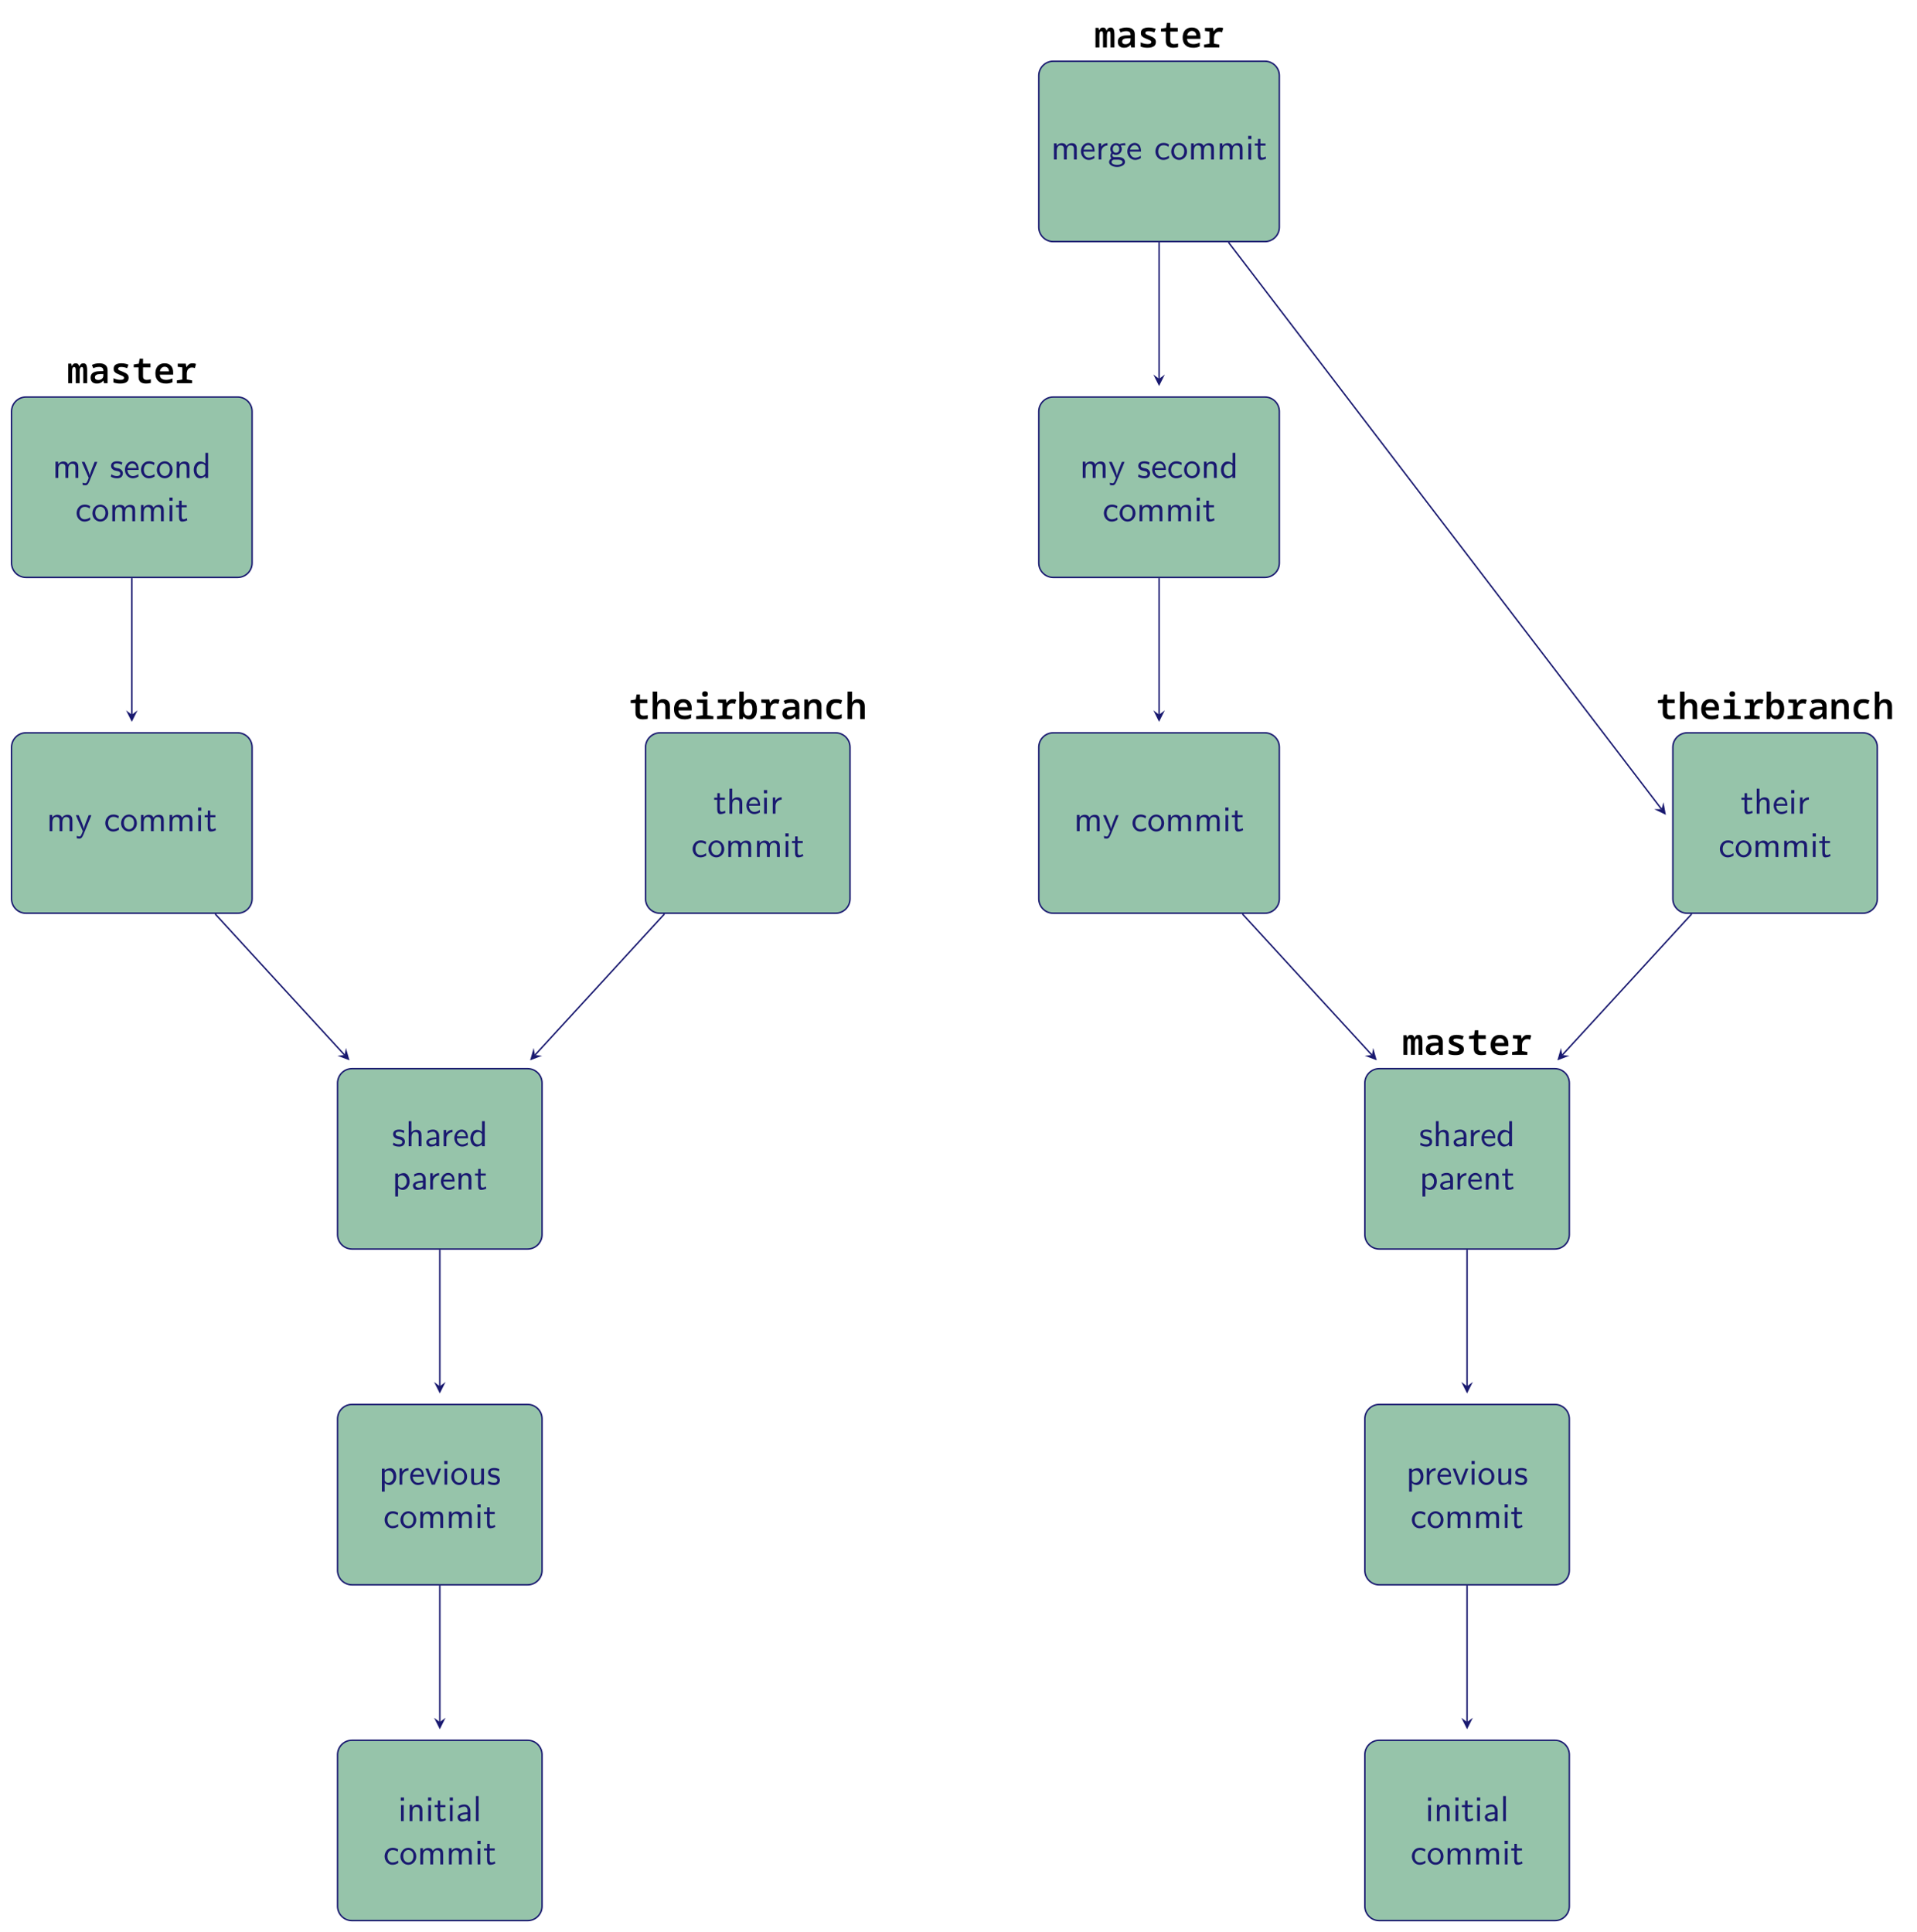 <svg height="533.571pt" viewBox="0 0 529.286 533.571" width="529.286pt" xmlns="http://www.w3.org/2000/svg" xmlns:xlink="http://www.w3.org/1999/xlink"><clipPath id="a"><path d="m371 474h68v59.57h-68zm0 0"/></clipPath><clipPath id="b"><path d="m87 474h69v59.57h-69zm0 0"/></clipPath><symbol id="c" overflow="visible"><path d="m3.594-1.281c0-.547-.375-.875-.391-.906-.391-.359-.656-.422-1.156-.5-.547-.109-1.016-.219-1.016-.703 0-.609.719-.609.859-.609.312 0 .844.031 1.406.375l.125-.656c-.516-.234-.922-.312-1.438-.312-.25 0-1.656 0-1.656 1.297 0 .5.297.812.547 1 .297.219.516.266 1.062.375.359.062.938.188.938.719 0 .688-.781.688-.938.688-.797 0-1.359-.375-1.531-.484l-.125.672c.312.156.859.438 1.672.438.188 0 .734 0 1.156-.312.312-.25.484-.641.484-1.078zm0 0"/></symbol><symbol id="d" overflow="visible"><path d="m4.344 0v-2.969c0-.656-.156-1.562-1.375-1.562-.609 0-1.094.297-1.406.719v-3.109h-.75v6.922h.766v-2.438c0-.656.25-1.484 1.016-1.484.953 0 .969.703.969 1.016v2.906zm0 0"/></symbol><symbol id="e" overflow="visible"><path d="m4.078 0v-2.875c0-1.016-.734-1.719-1.641-1.719-.656 0-1.109.156-1.562.422l.047.656c.531-.359 1.016-.484 1.516-.484.469 0 .859.391.859 1.125v.438c-1.5.016-2.766.438-2.766 1.312 0 .422.281 1.234 1.141 1.234.141 0 1.078-.016 1.656-.469v.359zm-.781-1.312c0 .188 0 .438-.344.625-.281.172-.656.188-.766.188-.484 0-.938-.234-.938-.641 0-.703 1.625-.766 2.047-.797zm0 0"/></symbol><symbol id="f" overflow="visible"><path d="m3.266-3.875v-.656c-.891 0-1.438.5-1.75.953v-.906h-.703v4.484h.75v-2.141c0-.984.719-1.703 1.703-1.734zm0 0"/></symbol><symbol id="g" overflow="visible"><path d="m4.125-2.188c0-.328-.016-1.078-.391-1.688-.422-.609-1.016-.719-1.375-.719-1.109 0-2.016 1.062-2.016 2.344 0 1.312.969 2.359 2.156 2.359.625 0 1.203-.234 1.594-.516l-.062-.656c-.625.531-1.297.562-1.516.562-.797 0-1.438-.703-1.469-1.688zm-.562-.547h-2.469c.156-.75.688-1.25 1.266-1.25.516 0 1.062.328 1.203 1.25zm0 0"/></symbol><symbol id="h" overflow="visible"><path d="m4.328 0v-6.922h-.75v2.938c-.531-.438-1.078-.547-1.453-.547-.984 0-1.766 1.031-1.766 2.312 0 1.312.766 2.328 1.719 2.328.328 0 .906-.094 1.469-.625v.516zm-.781-1.391c0 .141-.016.328-.328.609-.234.203-.484.281-.734.281-.625 0-1.344-.469-1.344-1.703 0-1.312.859-1.719 1.438-1.719.453 0 .75.219.969.547zm0 0"/></symbol><symbol id="i" overflow="visible"><path d="m4.781-2.219c0-1.203-.625-2.312-1.578-2.312-.594 0-1.172.203-1.641.594v-.484h-.75v6.359h.781v-2.391c.312.281.75.562 1.344.562.969 0 1.844-.984 1.844-2.328zm-.781 0c0 1.016-.703 1.719-1.453 1.719-.391 0-.656-.203-.859-.469-.094-.141-.094-.172-.094-.344v-2c.234-.359.625-.578 1.062-.578.75 0 1.344.75 1.344 1.672zm0 0"/></symbol><symbol id="j" overflow="visible"><path d="m4.344 0v-2.969c0-.656-.156-1.562-1.375-1.562-.891 0-1.391.672-1.438.75v-.703h-.719v4.484h.766v-2.438c0-.656.25-1.484 1.016-1.484.953 0 .969.703.969 1.016v2.906zm0 0"/></symbol><symbol id="k" overflow="visible"><path d="m3.312-.266-.156-.594c-.266.219-.578.328-.906.328-.359 0-.5-.297-.5-.828v-2.484h1.406v-.578h-1.406v-1.266h-.688v1.266h-.875v.578h.844v2.656c0 .594.141 1.297.828 1.297s1.203-.25 1.453-.375zm0 0"/></symbol><symbol id="l" overflow="visible"><path d="m7.109 0v-2.969c0-.672-.156-1.562-1.375-1.562-.594 0-1.109.281-1.484.812-.25-.75-.953-.812-1.266-.812-.719 0-1.188.406-1.453.766v-.719h-.719v4.484h.766v-2.438c0-.688.281-1.484 1.016-1.484.922 0 .969.641.969 1.016v2.906h.781v-2.438c0-.688.266-1.484 1.016-1.484.922 0 .969.641.969 1.016v2.906zm0 0"/></symbol><symbol id="m" overflow="visible"><path d="m4.453-4.422h-.75c-1.297 3.172-1.328 3.625-1.328 3.859h-.016c-.062-.672-.859-2.531-.891-2.625l-.547-1.234h-.781l1.938 4.422-.359.891c-.266.578-.438.578-.578.578-.156 0-.469-.031-.766-.156l.047.656c.219.047.5.078.719.078.359 0 .719-.125 1.125-1.141zm0 0"/></symbol><symbol id="n" overflow="visible"><path d="m4.141-.406-.062-.656c-.516.391-1.047.531-1.562.531-.828 0-1.375-.719-1.375-1.688 0-.781.359-1.734 1.422-1.734.516 0 .859.078 1.406.438l.125-.656c-.594-.328-.938-.422-1.547-.422-1.375 0-2.188 1.203-2.188 2.375 0 1.234.906 2.328 2.156 2.328.531 0 1.078-.141 1.625-.516zm0 0"/></symbol><symbol id="o" overflow="visible"><path d="m4.672-2.188c0-1.344-1-2.406-2.172-2.406-1.234 0-2.203 1.094-2.203 2.406s1.016 2.297 2.188 2.297c1.188 0 2.188-1 2.188-2.297zm-.781-.109c0 1.188-.672 1.766-1.406 1.766-.688 0-1.406-.562-1.406-1.766s.75-1.688 1.406-1.688c.703 0 1.406.516 1.406 1.688zm0 0"/></symbol><symbol id="p" overflow="visible"><path d="m1.562 0v-4.422h-.75v4.422zm.078-5.641v-.891h-.891v.891zm0 0"/></symbol><symbol id="q" overflow="visible"><path d="m4.828-3.906-.109-.625c-.688 0-1.266.188-1.562.312-.219-.172-.547-.312-.953-.312-.859 0-1.578.719-1.578 1.625 0 .359.125.719.328.984-.297.406-.297.797-.297.844 0 .266.094.547.266.766-.516.297-.641.766-.641 1.016 0 .75.984 1.344 2.203 1.344s2.203-.578 2.203-1.344c0-1.391-1.656-1.391-2.047-1.391h-.875c-.125 0-.578 0-.578-.531 0-.109.031-.266.109-.359.203.156.531.297.906.297.891 0 1.594-.75 1.594-1.625 0-.484-.219-.859-.328-1l.047.016c.219 0 .484-.047.734-.047.172 0 .578.031.578.031zm-1.734 1c0 .766-.469 1.047-.891 1.047-.375 0-.891-.219-.891-1.047s.516-1.062.891-1.062c.422 0 .891.281.891 1.062zm.906 3.625c0 .438-.688.766-1.5.766s-1.516-.312-1.516-.781c0-.031 0-.672.766-.672h.906c.219 0 1.344 0 1.344.688zm0 0"/></symbol><symbol id="r" overflow="visible"><path d="m4.453-4.422h-.75l-.797 2.062c-.203.562-.516 1.359-.594 1.828h-.016c-.047-.359-.312-1.047-.406-1.312l-.969-2.578h-.781l1.719 4.422h.875zm0 0"/></symbol><symbol id="s" overflow="visible"><path d="m4.344 0v-4.422h-.781v2.891c0 .75-.562 1.094-1.203 1.094-.703 0-.781-.266-.781-.688v-3.297h-.766v3.328c0 .719.219 1.203 1.047 1.203.531 0 1.234-.156 1.734-.594v.484zm0 0"/></symbol><symbol id="t" overflow="visible"><path d="m1.562 0v-6.922h-.75v6.922zm0 0"/></symbol><symbol id="u" overflow="visible"><path d="m.375 0h1.078v-3.203c0-.422.031-.734.109-.938.078-.219.219-.328.438-.328.172 0 .297.078.359.219s.094.344.094.594v3.656h1.078v-3.203c0-.422.047-.75.141-.953s.234-.312.438-.312c.172 0 .297.078.344.219s.078.344.078.594v3.656h1.078v-3.516c0-.656-.078-1.156-.219-1.484s-.422-.5-.828-.5c-.297 0-.531.078-.688.219-.172.141-.312.359-.422.625h-.047c-.062-.281-.172-.484-.328-.625-.141-.141-.359-.219-.641-.219-.25 0-.438.062-.609.172-.156.109-.297.297-.391.562h-.078l-.141-.641h-.844zm0 0"/></symbol><symbol id="v" overflow="visible"><path d="m2.312.094c.344 0 .656-.047.953-.188.297-.109.562-.328.797-.609h.047l.172.703h.969v-3.609c0-.641-.203-1.109-.609-1.422-.391-.312-.969-.469-1.688-.469-.406 0-.766.047-1.094.125-.344.078-.656.203-.938.344l.406.891c.531-.25 1.047-.359 1.578-.359.375 0 .656.078.859.219s.312.391.312.719v.219l-1.172.031c-.766.016-1.328.188-1.734.469-.391.266-.594.703-.594 1.312 0 .516.156.922.453 1.203s.719.422 1.281.422zm.375-.984c-.281 0-.5-.047-.656-.172-.188-.109-.266-.297-.266-.562 0-.578.484-.875 1.438-.906l.875-.016v.453c0 .391-.141.688-.422.891-.281.219-.594.312-.969.312zm0 0"/></symbol><symbol id="w" overflow="visible"><path d="m2.734.094c.781 0 1.359-.125 1.766-.391.391-.25.594-.656.594-1.188 0-.344-.078-.609-.219-.812-.156-.203-.344-.359-.594-.5-.25-.125-.531-.25-.859-.391-.406-.156-.719-.281-.922-.375-.203-.109-.312-.25-.312-.453 0-.312.297-.469.891-.469.5 0 1.031.109 1.594.328l.375-.953c-.312-.141-.641-.234-.953-.297-.328-.062-.656-.094-.984-.094-.656 0-1.172.125-1.578.359-.391.25-.578.641-.578 1.156 0 .312.047.562.188.75.141.203.328.359.578.5.234.125.516.25.828.375.297.125.547.234.75.312.172.078.312.172.406.25.078.078.125.188.125.312 0 .375-.328.562-.969.562-.391 0-.75-.047-1.078-.141s-.641-.188-.891-.312v1.141c.281.125.578.203.891.25.297.062.625.078.953.078zm0 0"/></symbol><symbol id="x" overflow="visible"><path d="m3.938.094c.438 0 .875-.047 1.312-.188v-.984c-.219.047-.422.094-.594.109-.188.031-.359.047-.516.047-.328 0-.578-.078-.766-.219s-.281-.391-.281-.797v-2.438h2.062v-1.031h-2.062v-1.375h-.938l-.219 1.375-1.406.234v.797h1.328v2.594c0 .688.188 1.172.547 1.453s.875.422 1.531.422zm0 0"/></symbol><symbol id="y" overflow="visible"><path d="m3.453.094c.281 0 .578-.016.891-.078.297-.062.609-.156.906-.312v-1.016c-.312.125-.609.219-.891.297-.297.062-.578.094-.844.094-.5 0-.906-.109-1.25-.328-.328-.234-.5-.609-.516-1.125h3.688v-.609c0-.781-.203-1.391-.609-1.844-.422-.453-1-.672-1.734-.672-.547 0-1 .109-1.375.344-.391.219-.688.547-.875.953-.203.422-.312.922-.312 1.484 0 .922.25 1.609.766 2.094.5.484 1.219.719 2.156.719zm-1.672-3.359c.047-.391.188-.719.438-.938.234-.219.531-.344.891-.344.344 0 .625.125.844.344.219.234.328.547.344.938zm0 0"/></symbol><symbol id="z" overflow="visible"><path d="m.484 0h4.203v-.781l-1.469-.25v-1.609c0-.312.047-.594.156-.859s.281-.453.5-.609c.203-.156.453-.234.75-.234.156 0 .297.016.438.047.141.047.266.078.375.125l.328-1.141c-.156-.078-.328-.125-.5-.156-.188-.016-.344-.031-.484-.031-.406 0-.719.094-.969.281s-.469.438-.641.75h-.062l-.172-.938h-2.219v.875l1.266.156v3.344l-1.5.25zm0 0"/></symbol><symbol id="A" overflow="visible"><path d="m.641 0h1.25v-2.641c0-1.234.406-1.844 1.234-1.844.328 0 .578.094.75.281.188.203.266.516.266.969v3.234h1.25v-3.531c0-.656-.172-1.141-.5-1.469-.344-.328-.797-.5-1.375-.5-.391 0-.688.078-.953.219s-.484.359-.656.641h-.062c0-.188.016-.375.016-.578.016-.203.031-.406.031-.578v-1.781h-1.25zm0 0"/></symbol><symbol id="B" overflow="visible"><path d="m3.109-6.156c.25 0 .453-.047.594-.188.141-.125.203-.312.203-.578 0-.25-.062-.438-.203-.562s-.344-.188-.578-.188c-.25 0-.438.062-.578.188s-.219.312-.219.562c0 .266.062.453.203.578.141.141.328.188.578.188zm-2.438 6.156h4.766v-.781l-1.672-.25v-4.375h-2.875v.875l1.625.156v3.344l-1.844.25zm0 0"/></symbol><symbol id="C" overflow="visible"><path d="m3.438.094c.453 0 .828-.109 1.141-.344s.547-.562.703-.984.234-.922.234-1.484c0-.547-.078-1.047-.219-1.453-.156-.422-.391-.75-.703-.984s-.688-.344-1.141-.344c-.359 0-.688.078-.953.219-.281.141-.484.344-.641.578h-.062c.031-.438.062-.797.062-1.078v-1.797h-1.219v7.578h.953l.172-.625h.078c.172.219.391.391.672.531.266.141.578.188.922.188zm-.359-1.016c-.828 0-1.219-.594-1.219-1.812 0-.609.094-1.047.312-1.328s.516-.422.891-.422c.797 0 1.203.594 1.203 1.766 0 .594-.094 1.047-.297 1.344-.203.312-.5.453-.891.453zm0 0"/></symbol><symbol id="D" overflow="visible"><path d="m.641 0h1.25v-2.625c0-.578.078-1.031.281-1.359.188-.328.516-.5.969-.5.672 0 1 .406 1 1.219v3.266h1.25v-3.562c0-.641-.172-1.125-.484-1.453-.328-.312-.781-.484-1.359-.484-.391 0-.719.062-1.016.203-.281.141-.5.344-.672.625h-.062l-.203-.734h-.953zm0 0"/></symbol><symbol id="E" overflow="visible"><path d="m3.375.094c.281 0 .562-.016.828-.078.266-.047.531-.141.797-.266v-1.109c-.25.141-.5.25-.75.312-.266.062-.5.094-.734.094-.5 0-.875-.141-1.125-.406s-.375-.703-.375-1.328c0-.578.125-1.016.359-1.312s.609-.453 1.141-.453c.156 0 .359.031.562.062.203.047.422.125.688.219l.359-.984c-.266-.125-.547-.203-.828-.266-.297-.047-.578-.078-.859-.078-.859 0-1.531.234-1.984.688-.469.469-.703 1.188-.703 2.172 0 .938.234 1.625.672 2.078.438.438 1.078.656 1.953.656zm0 0"/></symbol><path d="m24.241 24.909h-48.484c-2.199 0-3.984-1.785-3.984-3.988v-41.844c0-2.199 1.785-3.984 3.984-3.984h48.484c2.203 0 3.988 1.785 3.988 3.984v41.844c0 2.203-1.785 3.988-3.988 3.988zm0 0" fill="#2e8b57" fill-opacity=".5" stroke="#191970" stroke-miterlimit="10" stroke-width=".399" transform="matrix(1 0 0 -1 405.06 320.014)"/><g fill="#191970"><g><use x="391.83" xlink:href="#c" y="316.527"/><use x="395.646" xlink:href="#d" y="316.527"/><use x="400.796" xlink:href="#e" y="316.527"/></g><g><use x="405.309" xlink:href="#f" y="316.527"/><use x="408.717" xlink:href="#g" y="316.527"/><use x="413.14" xlink:href="#h" y="316.527"/></g><g><use x="391.939" xlink:href="#i" y="328.482"/><use x="397.09" xlink:href="#e" y="328.482"/></g><g><use x="401.603" xlink:href="#f" y="328.482"/><use x="405.01" xlink:href="#g" y="328.482"/><use x="409.433" xlink:href="#j" y="328.482"/><use x="414.584" xlink:href="#k" y="328.482"/></g></g><g><use x="387.127" xlink:href="#u" y="291.288"/><use x="393.105" xlink:href="#v" y="291.288"/><use x="399.082" xlink:href="#w" y="291.288"/><use x="405.06" xlink:href="#x" y="291.288"/><use x="411.037" xlink:href="#y" y="291.288"/><use x="417.015" xlink:href="#z" y="291.288"/></g><path d="m-55.818 117.639h-58.445c-2.203 0-3.984-1.785-3.984-3.984v-41.844c0-2.199 1.781-3.984 3.984-3.984h58.445c2.203 0 3.984 1.785 3.984 3.984v41.844c0 2.199-1.781 3.984-3.984 3.984zm0 0" fill="#2e8b57" fill-opacity=".5" stroke="#191970" stroke-miterlimit="10" stroke-width=".399" transform="matrix(1 0 0 -1 405.06 320.014)"/><g fill="#191970"><use x="296.508" xlink:href="#l" y="229.524"/><use x="304.418" xlink:href="#m" y="229.524"/></g><g fill="#191970"><use x="312.329" xlink:href="#n" y="229.524"/><use x="316.752" xlink:href="#o" y="229.524"/><use x="321.733" xlink:href="#l" y="229.524"/><use x="329.644" xlink:href="#l" y="229.524"/><use x="337.554" xlink:href="#p" y="229.524"/><use x="339.935" xlink:href="#k" y="229.524"/></g><path d="m-55.818 210.373h-58.445c-2.203 0-3.984-1.785-3.984-3.988v-41.84c0-2.203 1.781-3.988 3.984-3.988h58.445c2.203 0 3.984 1.785 3.984 3.988v41.84c0 2.203-1.781 3.988-3.984 3.988zm0 0" fill="#2e8b57" fill-opacity=".5" stroke="#191970" stroke-miterlimit="10" stroke-width=".399" transform="matrix(1 0 0 -1 405.06 320.014)"/><g fill="#191970"><use x="298.136" xlink:href="#l" y="131.976"/><use x="306.046" xlink:href="#m" y="131.976"/></g><g fill="#191970"><use x="313.957" xlink:href="#c" y="131.976"/><use x="317.772" xlink:href="#g" y="131.976"/><use x="322.196" xlink:href="#n" y="131.976"/><use x="326.619" xlink:href="#o" y="131.976"/><use x="331.601" xlink:href="#j" y="131.976"/><use x="336.751" xlink:href="#h" y="131.976"/></g><g fill="#191970"><use x="304.419" xlink:href="#n" y="143.931"/><use x="308.842" xlink:href="#o" y="143.931"/><use x="313.824" xlink:href="#l" y="143.931"/><use x="321.734" xlink:href="#l" y="143.931"/><use x="329.644" xlink:href="#p" y="143.931"/><use x="332.025" xlink:href="#k" y="143.931"/></g><path d="m-55.818 303.104h-58.445c-2.203 0-3.984-1.785-3.984-3.984v-41.844c0-2.199 1.781-3.984 3.984-3.984h58.445c2.203 0 3.984 1.785 3.984 3.984v41.844c0 2.199-1.781 3.984-3.984 3.984zm0 0" fill="#2e8b57" fill-opacity=".5" stroke="#191970" stroke-miterlimit="10" stroke-width=".399" transform="matrix(1 0 0 -1 405.06 320.014)"/><g fill="#191970"><use x="290.186" xlink:href="#l" y="44.056"/><use x="298.096" xlink:href="#g" y="44.056"/><use x="302.52" xlink:href="#f" y="44.056"/><use x="305.927" xlink:href="#q" y="44.056"/><use x="310.908" xlink:href="#g" y="44.056"/></g><g fill="#191970"><use x="318.649" xlink:href="#n" y="44.056"/><use x="323.073" xlink:href="#o" y="44.056"/><use x="328.054" xlink:href="#l" y="44.056"/><use x="335.964" xlink:href="#l" y="44.056"/><use x="343.875" xlink:href="#p" y="44.056"/><use x="346.256" xlink:href="#k" y="44.056"/></g><g><use x="302.088" xlink:href="#u" y="13.094"/><use x="308.066" xlink:href="#v" y="13.094"/><use x="314.043" xlink:href="#w" y="13.094"/><use x="320.021" xlink:href="#x" y="13.094"/><use x="325.998" xlink:href="#y" y="13.094"/><use x="331.976" xlink:href="#z" y="13.094"/></g><path d="m109.284 117.639h-48.484c-2.203 0-3.988-1.785-3.988-3.984v-41.844c0-2.199 1.785-3.984 3.988-3.984h48.484c2.199 0 3.984 1.785 3.984 3.984v41.844c0 2.199-1.785 3.984-3.984 3.984zm0 0" fill="#2e8b57" fill-opacity=".5" stroke="#191970" stroke-miterlimit="10" stroke-width=".399" transform="matrix(1 0 0 -1 405.06 320.014)"/><g fill="#191970"><use x="480.62" xlink:href="#k" y="224.707"/><use x="484.217" xlink:href="#d" y="224.707"/><use x="489.367" xlink:href="#g" y="224.707"/><use x="493.791" xlink:href="#p" y="224.707"/><use x="496.172" xlink:href="#f" y="224.707"/></g><g fill="#191970"><use x="474.498" xlink:href="#n" y="236.662"/><use x="478.921" xlink:href="#o" y="236.662"/><use x="483.903" xlink:href="#l" y="236.662"/><use x="491.813" xlink:href="#l" y="236.662"/><use x="499.723" xlink:href="#p" y="236.662"/><use x="502.104" xlink:href="#k" y="236.662"/></g><g><use x="457.223" xlink:href="#x" y="198.557"/><use x="463.201" xlink:href="#A" y="198.557"/><use x="469.178" xlink:href="#y" y="198.557"/><use x="475.156" xlink:href="#B" y="198.557"/><use x="481.133" xlink:href="#z" y="198.557"/><use x="487.111" xlink:href="#C" y="198.557"/><use x="493.089" xlink:href="#z" y="198.557"/><use x="499.066" xlink:href="#v" y="198.557"/><use x="505.044" xlink:href="#D" y="198.557"/><use x="511.021" xlink:href="#E" y="198.557"/><use x="516.999" xlink:href="#A" y="198.557"/></g><path d="m24.241-67.826h-48.484c-2.199 0-3.984-1.785-3.984-3.984v-41.844c0-2.203 1.785-3.984 3.984-3.984h48.484c2.203 0 3.988 1.781 3.988 3.984v41.844c0 2.199-1.785 3.984-3.988 3.984zm0 0" fill="#2e8b57" fill-opacity=".5" stroke="#191970" stroke-miterlimit="10" stroke-width=".399" transform="matrix(1 0 0 -1 405.06 320.014)"/><use fill="#191970" x="388.248" xlink:href="#i" y="409.975"/><g fill="#191970"><use x="393.12" xlink:href="#f" y="409.975"/><use x="396.527" xlink:href="#g" y="409.975"/><use x="400.95" xlink:href="#r" y="409.975"/><use x="405.543" xlink:href="#p" y="409.975"/><use x="407.924" xlink:href="#o" y="409.975"/><use x="412.906" xlink:href="#s" y="409.975"/><use x="418.056" xlink:href="#c" y="409.975"/></g><g fill="#191970"><use x="389.459" xlink:href="#n" y="421.931"/><use x="393.882" xlink:href="#o" y="421.931"/><use x="398.864" xlink:href="#l" y="421.931"/><use x="406.774" xlink:href="#l" y="421.931"/><use x="414.684" xlink:href="#p" y="421.931"/><use x="417.065" xlink:href="#k" y="421.931"/></g><path d="m429.301 480.57h-48.484c-2.199 0-3.984 1.785-3.984 3.988v41.844c0 2.199 1.785 3.984 3.984 3.984h48.484c2.203 0 3.988-1.785 3.988-3.984v-41.844c0-2.203-1.785-3.988-3.988-3.988zm0 0" fill="#2e8b57" fill-opacity=".5"/><g clip-path="url(#a)"><path d="m24.241-160.556h-48.484c-2.199 0-3.984-1.785-3.984-3.988v-41.844c0-2.199 1.785-3.984 3.984-3.984h48.484c2.203 0 3.988 1.785 3.988 3.984v41.844c0 2.203-1.785 3.988-3.988 3.988zm0 0" fill="none" stroke="#191970" stroke-miterlimit="10" stroke-width=".399" transform="matrix(1 0 0 -1 405.06 320.014)"/></g><g fill="#191970"><use x="393.528" xlink:href="#p" y="502.901"/><use x="395.909" xlink:href="#j" y="502.901"/><use x="401.06" xlink:href="#p" y="502.901"/><use x="403.441" xlink:href="#k" y="502.901"/><use x="407.037" xlink:href="#p" y="502.901"/><use x="409.418" xlink:href="#e" y="502.901"/><use x="414.21" xlink:href="#t" y="502.901"/></g><g fill="#191970"><use x="389.459" xlink:href="#n" y="514.856"/><use x="393.882" xlink:href="#o" y="514.856"/><use x="398.864" xlink:href="#l" y="514.856"/><use x="406.774" xlink:href="#l" y="514.856"/><use x="414.684" xlink:href="#p" y="514.856"/><use x="417.065" xlink:href="#k" y="514.856"/></g><path d="m-62.029 67.627 35.746-38.965" fill="none" stroke="#191970" stroke-miterlimit="10" stroke-width=".399" transform="matrix(1 0 0 -1 405.06 320.014)"/><path d="m380.125 292.82-.98-3.43-.367 1.961-1.984.195" fill="#191970"/><path d="m62.026 67.627-35.742-38.965" fill="none" stroke="#191970" stroke-miterlimit="10" stroke-width=".399" transform="matrix(1 0 0 -1 405.06 320.014)"/><path d="m429.996 292.82 3.332-1.273-1.984-.195-.367-1.961" fill="#191970"/><path d="m-.001-25.107v-37.691" fill="none" stroke="#191970" stroke-miterlimit="10" stroke-width=".399" transform="matrix(1 0 0 -1 405.06 320.014)"/><path d="m405.059 384.805 1.594-3.188-1.594 1.195-1.594-1.195" fill="#191970"/><path d="m-.001-117.838v-37.695" fill="none" stroke="#191970" stroke-miterlimit="10" stroke-width=".399" transform="matrix(1 0 0 -1 405.06 320.014)"/><path d="m405.059 477.539 1.594-3.188-1.594 1.195-1.594-1.195" fill="#191970"/><path d="m-85.04 160.358v-37.691" fill="none" stroke="#191970" stroke-miterlimit="10" stroke-width=".399" transform="matrix(1 0 0 -1 405.06 320.014)"/><path d="m320.02 199.34 1.594-3.188-1.594 1.195-1.594-1.195" fill="#191970"/><path d="m-85.04 253.092v-37.695" fill="none" stroke="#191970" stroke-miterlimit="10" stroke-width=".399" transform="matrix(1 0 0 -1 405.06 320.014)"/><path d="m320.02 106.609 1.594-3.188-1.594 1.195-1.594-1.195" fill="#191970"/><path d="m-65.869 253.092 119.551-156.523" fill="none" stroke="#191970" stroke-miterlimit="10" stroke-width=".399" transform="matrix(1 0 0 -1 405.06 320.014)"/><path d="m459.953 225.027-.668-3.5-.543 1.918-1.992.02" fill="#191970"/><path d="m-259.384 24.909h-48.484c-2.203 0-3.988-1.785-3.988-3.988v-41.844c0-2.199 1.785-3.984 3.988-3.984h48.484c2.199 0 3.984 1.785 3.984 3.984v41.844c0 2.203-1.785 3.988-3.984 3.988zm0 0" fill="#2e8b57" fill-opacity=".5" stroke="#191970" stroke-miterlimit="10" stroke-width=".399" transform="matrix(1 0 0 -1 405.06 320.014)"/><g fill="#191970"><use x="108.205" xlink:href="#c" y="316.527"/><use x="112.021" xlink:href="#d" y="316.527"/><use x="117.171" xlink:href="#e" y="316.527"/></g><g fill="#191970"><use x="121.684" xlink:href="#f" y="316.527"/><use x="125.092" xlink:href="#g" y="316.527"/><use x="129.515" xlink:href="#h" y="316.527"/></g><g fill="#191970"><use x="108.315" xlink:href="#i" y="328.482"/><use x="113.466" xlink:href="#e" y="328.482"/></g><g fill="#191970"><use x="117.979" xlink:href="#f" y="328.482"/><use x="121.386" xlink:href="#g" y="328.482"/><use x="125.809" xlink:href="#j" y="328.482"/><use x="130.96" xlink:href="#k" y="328.482"/></g><path d="m-339.443 117.639h-58.449c-2.203 0-3.984-1.785-3.984-3.984v-41.844c0-2.199 1.781-3.984 3.984-3.984h58.449c2.199 0 3.984 1.785 3.984 3.984v41.844c0 2.199-1.785 3.984-3.984 3.984zm0 0" fill="#2e8b57" fill-opacity=".5" stroke="#191970" stroke-miterlimit="10" stroke-width=".399" transform="matrix(1 0 0 -1 405.06 320.014)"/><g fill="#191970"><use x="12.883" xlink:href="#l" y="229.524"/><use x="20.793" xlink:href="#m" y="229.524"/></g><g fill="#191970"><use x="28.704" xlink:href="#n" y="229.524"/><use x="33.127" xlink:href="#o" y="229.524"/><use x="38.108" xlink:href="#l" y="229.524"/><use x="46.019" xlink:href="#l" y="229.524"/><use x="53.929" xlink:href="#p" y="229.524"/><use x="56.31" xlink:href="#k" y="229.524"/></g><path d="m-174.345 117.639h-48.484c-2.203 0-3.984-1.785-3.984-3.984v-41.844c0-2.199 1.781-3.984 3.984-3.984h48.484c2.199 0 3.984 1.785 3.984 3.984v41.844c0 2.199-1.785 3.984-3.984 3.984zm0 0" fill="#2e8b57" fill-opacity=".5" stroke="#191970" stroke-miterlimit="10" stroke-width=".399" transform="matrix(1 0 0 -1 405.06 320.014)"/><g fill="#191970"><use x="196.996" xlink:href="#k" y="224.707"/><use x="200.593" xlink:href="#d" y="224.707"/><use x="205.743" xlink:href="#g" y="224.707"/><use x="210.167" xlink:href="#p" y="224.707"/><use x="212.548" xlink:href="#f" y="224.707"/></g><g fill="#191970"><use x="190.874" xlink:href="#n" y="236.662"/><use x="195.297" xlink:href="#o" y="236.662"/><use x="200.279" xlink:href="#l" y="236.662"/><use x="208.189" xlink:href="#l" y="236.662"/><use x="216.099" xlink:href="#p" y="236.662"/><use x="218.48" xlink:href="#k" y="236.662"/></g><g><use x="173.598" xlink:href="#x" y="198.557"/><use x="179.576" xlink:href="#A" y="198.557"/><use x="185.553" xlink:href="#y" y="198.557"/><use x="191.531" xlink:href="#B" y="198.557"/><use x="197.508" xlink:href="#z" y="198.557"/><use x="203.486" xlink:href="#C" y="198.557"/><use x="209.464" xlink:href="#z" y="198.557"/><use x="215.441" xlink:href="#v" y="198.557"/><use x="221.419" xlink:href="#D" y="198.557"/><use x="227.396" xlink:href="#E" y="198.557"/><use x="233.374" xlink:href="#A" y="198.557"/></g><path d="m-339.443 210.373h-58.449c-2.203 0-3.984-1.785-3.984-3.988v-41.84c0-2.203 1.781-3.988 3.984-3.988h58.449c2.199 0 3.984 1.785 3.984 3.988v41.84c0 2.203-1.785 3.988-3.984 3.988zm0 0" fill="#2e8b57" fill-opacity=".5" stroke="#191970" stroke-miterlimit="10" stroke-width=".399" transform="matrix(1 0 0 -1 405.06 320.014)"/><g fill="#191970"><use x="14.512" xlink:href="#l" y="131.976"/><use x="22.422" xlink:href="#m" y="131.976"/></g><g fill="#191970"><use x="30.333" xlink:href="#c" y="131.976"/><use x="34.148" xlink:href="#g" y="131.976"/><use x="38.572" xlink:href="#n" y="131.976"/><use x="42.995" xlink:href="#o" y="131.976"/><use x="47.977" xlink:href="#j" y="131.976"/><use x="53.127" xlink:href="#h" y="131.976"/></g><g fill="#191970"><use x="20.795" xlink:href="#n" y="143.931"/><use x="25.218" xlink:href="#o" y="143.931"/><use x="30.2" xlink:href="#l" y="143.931"/><use x="38.11" xlink:href="#l" y="143.931"/><use x="46.02" xlink:href="#p" y="143.931"/><use x="48.401" xlink:href="#k" y="143.931"/></g><g><use x="18.464" xlink:href="#u" y="105.826"/><use x="24.442" xlink:href="#v" y="105.826"/><use x="30.419" xlink:href="#w" y="105.826"/><use x="36.397" xlink:href="#x" y="105.826"/><use x="42.374" xlink:href="#y" y="105.826"/><use x="48.352" xlink:href="#z" y="105.826"/></g><path d="m-259.384-67.826h-48.484c-2.203 0-3.988-1.785-3.988-3.984v-41.844c0-2.203 1.785-3.984 3.988-3.984h48.484c2.199 0 3.984 1.781 3.984 3.984v41.844c0 2.199-1.785 3.984-3.984 3.984zm0 0" fill="#2e8b57" fill-opacity=".5" stroke="#191970" stroke-miterlimit="10" stroke-width=".399" transform="matrix(1 0 0 -1 405.06 320.014)"/><use fill="#191970" x="104.624" xlink:href="#i" y="409.975"/><g fill="#191970"><use x="109.496" xlink:href="#f" y="409.975"/><use x="112.903" xlink:href="#g" y="409.975"/><use x="117.326" xlink:href="#r" y="409.975"/><use x="121.919" xlink:href="#p" y="409.975"/><use x="124.3" xlink:href="#o" y="409.975"/><use x="129.282" xlink:href="#s" y="409.975"/><use x="134.432" xlink:href="#c" y="409.975"/></g><g fill="#191970"><use x="105.834" xlink:href="#n" y="421.931"/><use x="110.257" xlink:href="#o" y="421.931"/><use x="115.239" xlink:href="#l" y="421.931"/><use x="123.149" xlink:href="#l" y="421.931"/><use x="131.059" xlink:href="#p" y="421.931"/><use x="133.44" xlink:href="#k" y="421.931"/></g><path d="m145.676 480.57h-48.484c-2.203 0-3.988 1.785-3.988 3.988v41.844c0 2.199 1.785 3.984 3.988 3.984h48.484c2.199 0 3.984-1.785 3.984-3.984v-41.844c0-2.203-1.785-3.988-3.984-3.988zm0 0" fill="#2e8b57" fill-opacity=".5"/><g clip-path="url(#b)"><path d="m-259.384-160.556h-48.484c-2.203 0-3.988-1.785-3.988-3.988v-41.844c0-2.199 1.785-3.984 3.988-3.984h48.484c2.199 0 3.984 1.785 3.984 3.984v41.844c0 2.203-1.785 3.988-3.984 3.988zm0 0" fill="none" stroke="#191970" stroke-miterlimit="10" stroke-width=".399" transform="matrix(1 0 0 -1 405.06 320.014)"/></g><g fill="#191970"><use x="109.904" xlink:href="#p" y="502.901"/><use x="112.285" xlink:href="#j" y="502.901"/><use x="117.436" xlink:href="#p" y="502.901"/><use x="119.817" xlink:href="#k" y="502.901"/><use x="123.413" xlink:href="#p" y="502.901"/><use x="125.794" xlink:href="#e" y="502.901"/><use x="130.586" xlink:href="#t" y="502.901"/></g><g fill="#191970"><use x="105.834" xlink:href="#n" y="514.856"/><use x="110.257" xlink:href="#o" y="514.856"/><use x="115.239" xlink:href="#l" y="514.856"/><use x="123.149" xlink:href="#l" y="514.856"/><use x="131.059" xlink:href="#p" y="514.856"/><use x="133.44" xlink:href="#k" y="514.856"/></g><path d="m-345.654 67.627 35.742-38.965" fill="none" stroke="#191970" stroke-miterlimit="10" stroke-width=".399" transform="matrix(1 0 0 -1 405.06 320.014)"/><path d="m96.496 292.82-.98-3.43-.367 1.961-1.984.195" fill="#191970"/><path d="m-221.599 67.627-35.746-38.965" fill="none" stroke="#191970" stroke-miterlimit="10" stroke-width=".399" transform="matrix(1 0 0 -1 405.06 320.014)"/><path d="m146.367 292.82 3.332-1.273-1.984-.195-.367-1.961" fill="#191970"/><path d="m-283.626-25.107v-37.691" fill="none" stroke="#191970" stroke-miterlimit="10" stroke-width=".399" transform="matrix(1 0 0 -1 405.06 320.014)"/><path d="m121.434 384.805 1.594-3.188-1.594 1.195-1.594-1.195" fill="#191970"/><path d="m-283.626-117.838v-37.695" fill="none" stroke="#191970" stroke-miterlimit="10" stroke-width=".399" transform="matrix(1 0 0 -1 405.06 320.014)"/><path d="m121.434 477.539 1.594-3.188-1.594 1.195-1.594-1.195" fill="#191970"/><path d="m-368.669 160.358v-37.691" fill="none" stroke="#191970" stroke-miterlimit="10" stroke-width=".399" transform="matrix(1 0 0 -1 405.06 320.014)"/><path d="m36.391 199.34 1.594-3.188-1.594 1.195-1.594-1.195" fill="#191970"/></svg>